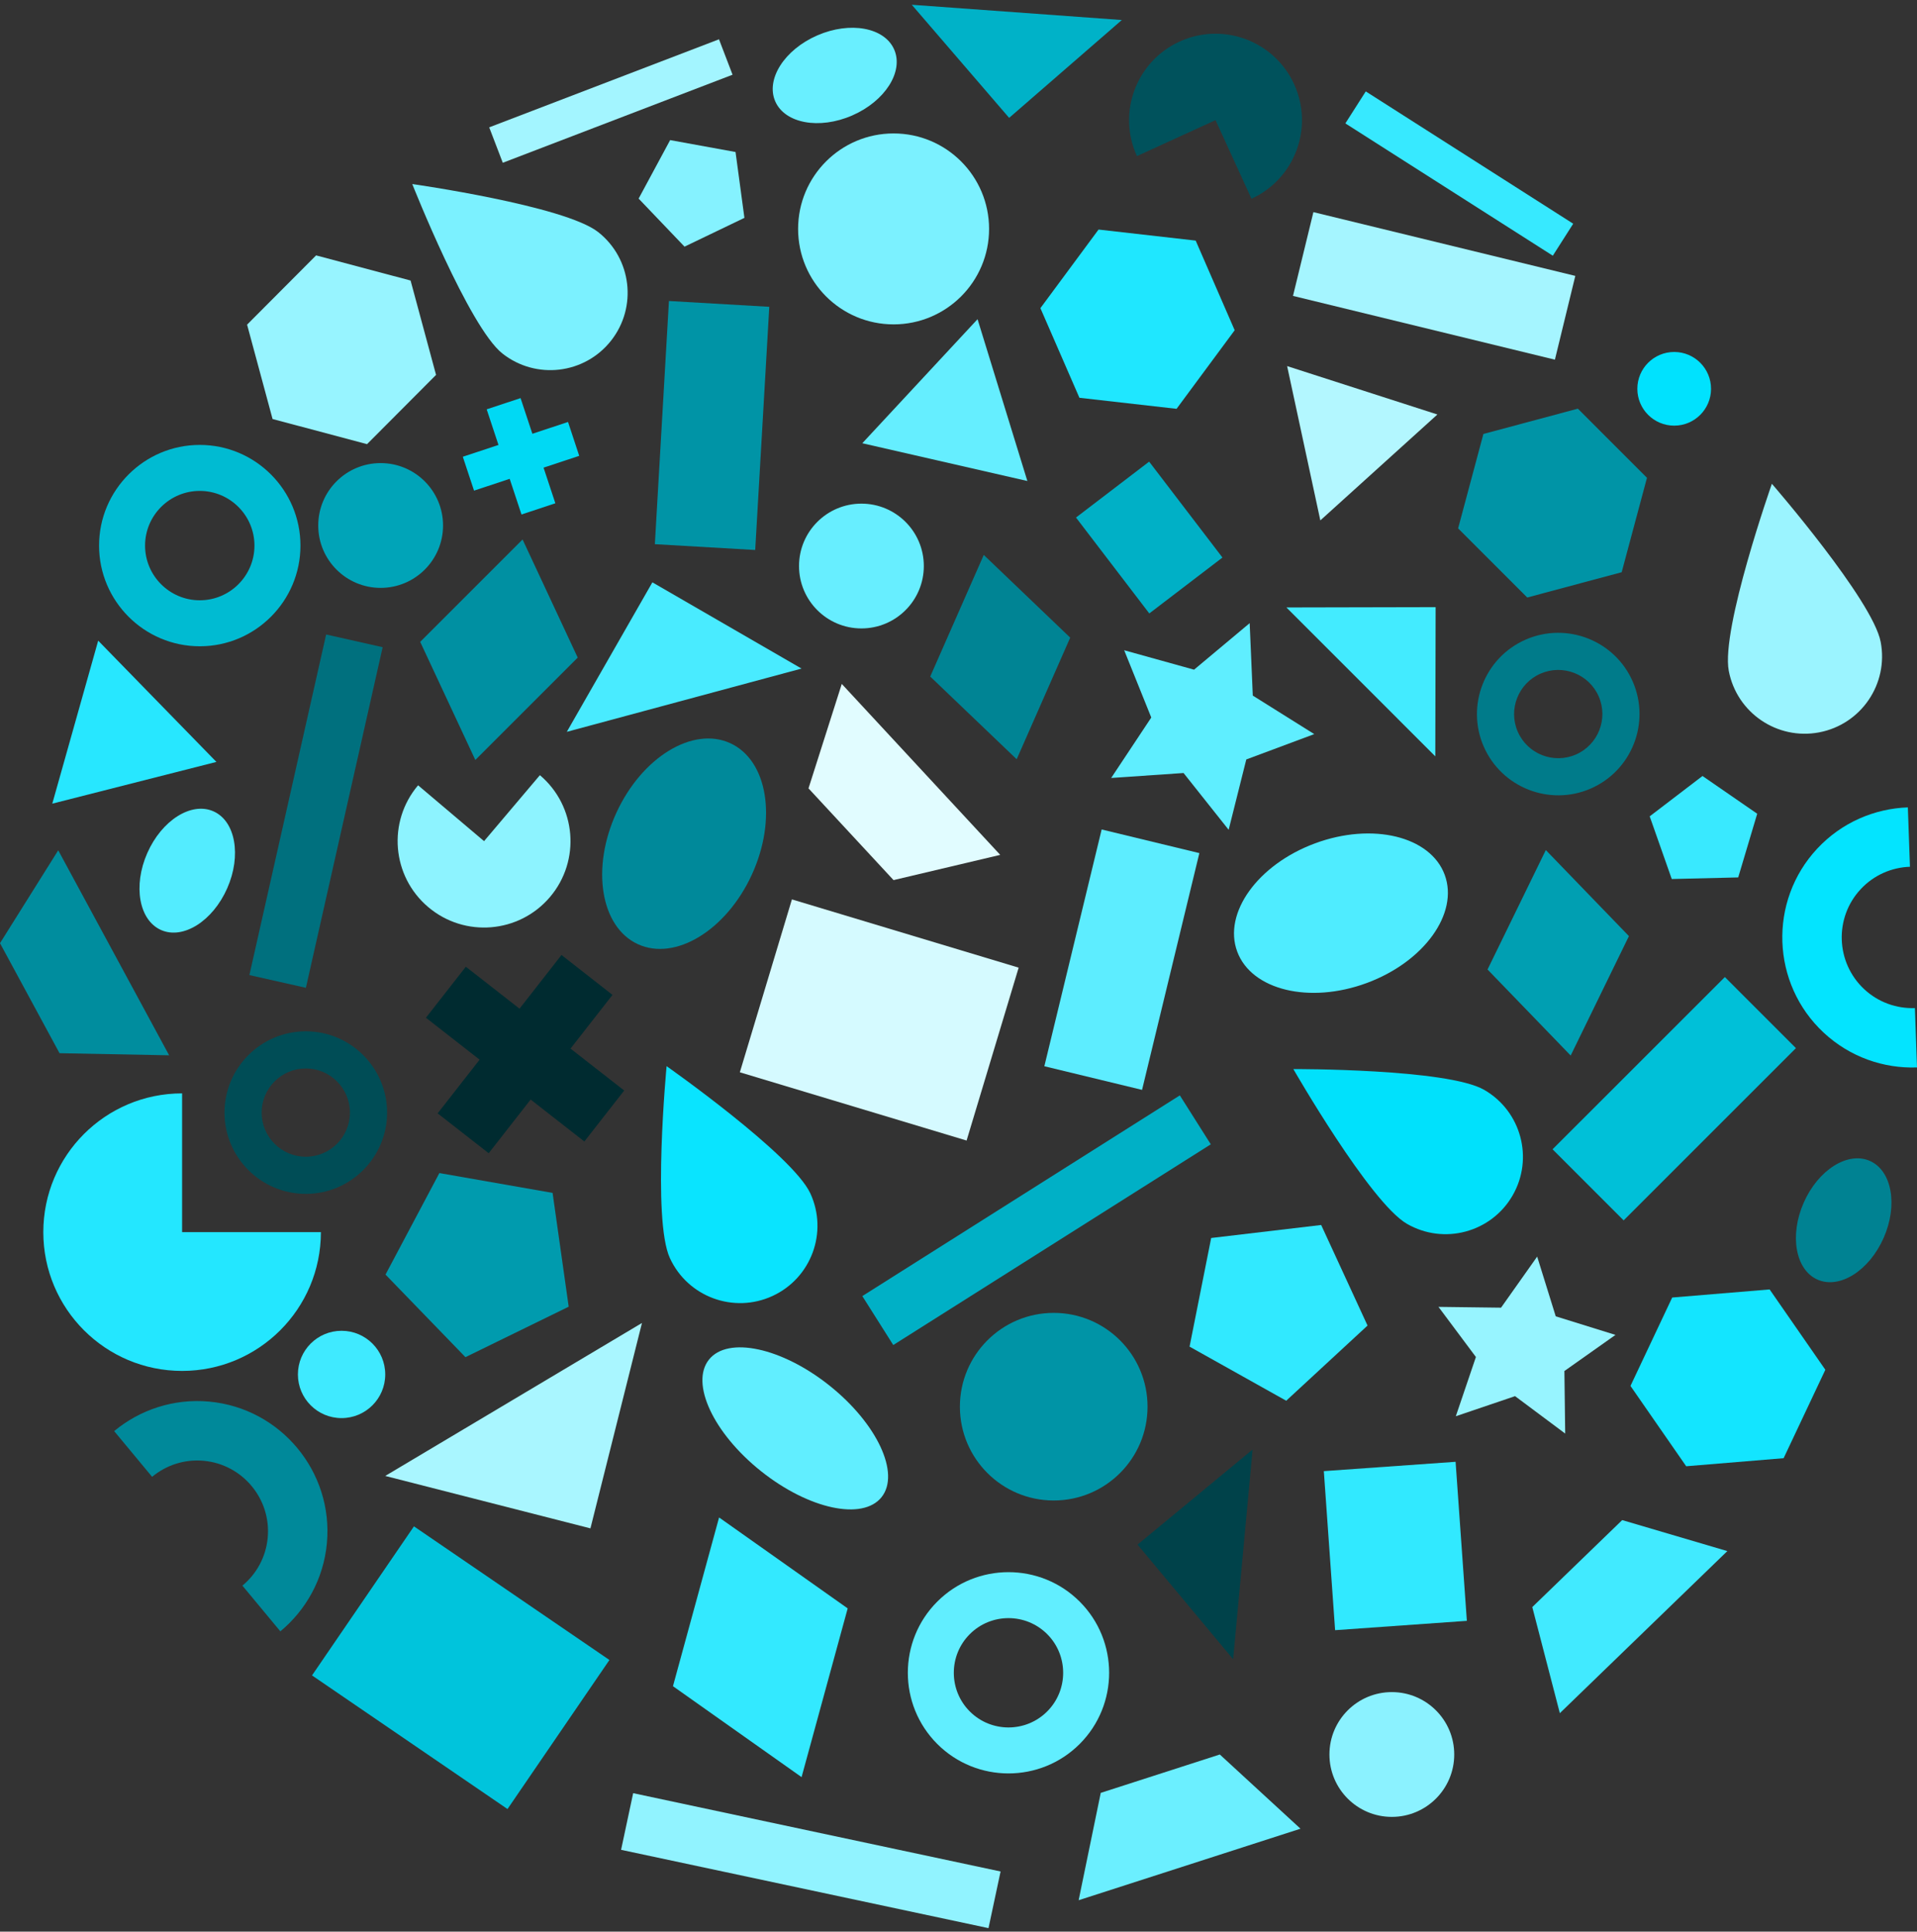 <?xml version="1.0" encoding="UTF-8" standalone="no"?>
<svg width="256px" height="258px" viewBox="0 0 256 258" version="1.1" xmlns="http://www.w3.org/2000/svg" xmlns:xlink="http://www.w3.org/1999/xlink" preserveAspectRatio="xMidYMid">
	<rect x="0" y="0" width="256" height="258" fill="#333333" stroke="none"/>
	<g>
		<path d="M76.188,140.056 L83.356,145.655 L78.035,152.465 L70.864,146.86 L65.259,154.032 L58.444,148.706 L64.049,141.534 L56.88,135.935 L62.207,129.121 L69.38,134.725 L74.983,127.553 L81.793,132.883 L76.188,140.056" fill="#002b30"></path>
		<path d="M147.117,110.789 L160.165,113.946 L152.512,145.57 L139.464,142.413 L147.117,110.789" fill="#5dedff"></path>
		<path d="M89.331,40.203 L102.732,40.979 L100.852,73.459 L87.451,72.683 L89.331,40.203" fill="#0094a6"></path>
		<path d="M105.754,120.128 L136.034,129.245 L129.081,152.337 L98.801,143.22 L105.754,120.128" fill="#d5faff"></path>
		<path d="M7.776,113.571 L22.586,140.951 L7.95,140.671 L0,125.977 L7.776,113.571" fill="#008d9e"></path>
		<path d="M112.412,91.348 L133.571,114.182 L119.325,117.552 L107.969,105.298 L112.412,91.348" fill="#e1fcff"></path>
		<path d="M135.77,101.409 L124.225,90.363 L131.374,74.119 L142.918,85.165 L135.77,101.409" fill="#008494"></path>
		<path d="M36.399,55.966 L32.996,43.362 L42.211,34.112 L54.83,37.469 L58.232,50.074 L49.016,59.323 L36.399,55.966" fill="#97f4ff"></path>
		<path d="M6.982,107.34 L13.113,85.572 L28.898,101.765 L6.982,107.34" fill="#27e7ff"></path>
		<path d="M149.811,2.674 L134.763,15.743 L121.762,0.637 L149.811,2.674" fill="#00b2c8"></path>
		<path d="M75.692,97.748 L87.121,77.78 L107.038,89.298 L75.692,97.748" fill="#49ebff"></path>
		<path d="M96.015,5.249 L97.828,9.98 L67.143,21.741 L65.33,17.009 L96.015,5.249" fill="#a3f5ff"></path>
		<path d="M210.09,29.881 L207.366,34.153 L179.662,16.481 L182.387,12.209 L210.09,29.881" fill="#37e9ff"></path>
		<path d="M43.554,84.745 L51.101,86.445 L40.85,131.937 L33.304,130.237 L43.554,84.745" fill="#00707e"></path>
		<path d="M24.317,146.037 C14.081,146.037 5.784,154.334 5.784,164.572 C5.784,174.808 14.082,183.107 24.317,183.107 C34.556,183.107 42.853,174.808 42.853,164.572 L24.317,164.572 L24.317,146.037" fill="#23e7ff"></path>
		<path d="M28.495,108.361 C31.443,109.658 32.271,114.26 30.344,118.64 C28.417,123.02 24.465,125.519 21.517,124.222 C18.568,122.925 17.74,118.322 19.667,113.943 C21.594,109.563 25.546,107.064 28.495,108.361" fill="#53ecff"></path>
		<path d="M97.53,99.269 C102.52,101.564 103.802,109.433 100.393,116.845 C96.984,124.257 90.176,128.406 85.186,126.111 C80.196,123.816 78.913,115.947 82.322,108.535 C85.731,101.123 92.539,96.974 97.53,99.269" fill="#00899a"></path>
		<path d="M108.217,159.401 C110.603,164.581 108.337,170.715 103.157,173.101 C97.976,175.486 91.843,173.221 89.458,168.039 C87.072,162.859 89.019,142.402 89.019,142.402 C89.019,142.402 105.832,154.22 108.217,159.401" fill="#09e4ff"></path>
		<path d="M79.882,30.998 C84.36,34.529 85.13,41.022 81.601,45.503 C78.071,49.982 71.578,50.751 67.097,47.221 C62.618,43.691 55.055,24.582 55.055,24.582 C55.055,24.582 75.401,27.468 79.882,30.998" fill="#7bf1ff"></path>
		<path d="M40.837,159.46 C34.851,159.46 29.981,154.59 29.981,148.605 C29.981,142.62 34.851,137.749 40.837,137.749 C46.822,137.749 51.691,142.62 51.691,148.605 C51.691,154.59 46.822,159.46 40.837,159.46 L40.837,159.46 Z M40.837,142.708 C37.585,142.708 34.941,145.353 34.941,148.605 C34.941,151.857 37.586,154.501 40.837,154.501 C44.088,154.501 46.732,151.857 46.732,148.605 C46.732,145.353 44.088,142.708 40.837,142.708 L40.837,142.708 Z" fill="#004d56"></path>
		<path d="M26.677,86.321 C19.262,86.321 13.23,80.288 13.23,72.873 C13.23,65.458 19.262,59.425 26.677,59.425 C34.092,59.425 40.123,65.458 40.123,72.873 C40.123,80.288 34.092,86.321 26.677,86.321 L26.677,86.321 Z M26.677,65.569 C22.649,65.569 19.373,68.845 19.373,72.873 C19.373,76.901 22.649,80.178 26.677,80.178 C30.704,80.178 33.98,76.901 33.98,72.873 C33.98,68.845 30.704,65.569 26.677,65.569 L26.677,65.569 Z" fill="#00bbd2"></path>
		<path d="M207.757,175.816 L215.734,178.297 L208.913,183.121 L209.019,191.474 L202.324,186.477 L194.412,189.16 L197.096,181.249 L192.099,174.553 L200.453,174.66 L205.276,167.839 L207.757,175.816" fill="#97f4ff"></path>
		<path d="M119.331,17.823 C126.374,17.823 132.083,23.532 132.083,30.575 C132.083,37.617 126.374,43.326 119.331,43.326 C112.289,43.326 106.58,37.617 106.58,30.575 C106.58,23.532 112.289,17.823 119.331,17.823" fill="#7bf1ff"></path>
		<path d="M50.831,61.853 C55.434,61.853 59.165,65.584 59.165,70.187 C59.165,74.789 55.434,78.52 50.831,78.52 C46.229,78.52 42.498,74.789 42.498,70.187 C42.498,65.584 46.229,61.853 50.831,61.853" fill="#00a4b8"></path>
		<path d="M98.225,20.303 L99.411,29.099 L91.412,32.944 L85.283,26.526 L89.492,18.713 L98.225,20.303" fill="#85f2ff"></path>
		<path d="M230.34,130.5 L239.833,139.994 L216.824,162.999 L207.332,153.505 L230.34,130.5" fill="#00c0d8"></path>
		<path d="M210.37,36.85 L207.645,48.04 L172.669,39.523 L175.394,28.333 L210.37,36.85" fill="#a5f5ff"></path>
		<path d="M153.459,61.659 L163.249,74.469 L153.48,81.935 L143.69,69.125 L153.459,61.659" fill="#00b0c6"></path>
		<path d="M209.751,140.983 L198.649,129.49 L206.431,113.54 L217.531,125.032 L209.751,140.983" fill="#009fb2"></path>
		<path d="M194.719,70.574 L198.097,57.963 L210.71,54.584 L219.941,63.816 L216.562,76.428 L203.951,79.807 L194.719,70.574" fill="#0094a6"></path>
		<path d="M115.153,59.201 L130.544,42.633 L137.196,64.246 L115.153,59.201" fill="#65eeff"></path>
		<path d="M85.73,176.704 L78.848,204.137 L51.445,197.134 L85.73,176.704" fill="#a9f6ff"></path>
		<path d="M171.788,81.136 L191.718,81.093 L191.673,101.022 L171.788,81.136" fill="#43ebff"></path>
		<path d="M157.557,146.303 L161.691,152.841 L119.289,179.65 L115.155,173.113 L157.557,146.303" fill="#00b0c6"></path>
		<path d="M192.928,116.841 C194.834,121.993 190.176,128.464 182.524,131.295 C174.871,134.126 167.123,132.245 165.217,127.094 C163.311,121.942 167.969,115.471 175.621,112.639 C183.274,109.808 191.022,111.689 192.928,116.841" fill="#4fecff"></path>
		<path d="M198.207,145.569 C203.147,148.42 204.843,154.735 201.994,159.676 C199.144,164.615 192.829,166.312 187.888,163.462 C182.948,160.612 172.716,142.791 172.716,142.791 C172.716,142.791 193.266,142.72 198.207,145.569" fill="#00e1fc"></path>
		<path d="M125.166,232.935 C119.923,227.692 119.923,219.161 125.166,213.919 C130.409,208.675 138.941,208.675 144.184,213.918 C149.428,219.161 149.426,227.692 144.183,232.935 C138.94,238.179 130.41,238.179 125.166,232.935 L125.166,232.935 Z M139.841,218.262 C136.992,215.413 132.359,215.414 129.511,218.262 C126.662,221.111 126.662,225.744 129.511,228.592 C132.359,231.44 136.991,231.44 139.84,228.591 C142.688,225.743 142.689,221.109 139.841,218.262 L139.841,218.262 Z" fill="#61eeff"></path>
		<path d="M43.653,206.129 C43.209,210.901 40.861,215.051 37.439,217.892 L32.372,211.786 C34.234,210.241 35.509,207.991 35.75,205.394 C36.233,200.211 32.406,195.599 27.218,195.111 C24.62,194.869 22.174,195.707 20.312,197.252 L15.246,191.146 C18.669,188.306 23.18,186.764 27.953,187.207 C37.497,188.095 44.541,196.585 43.653,206.129" fill="#00899a"></path>
		<path d="M167.301,92.908 L175.508,98.051 L166.433,101.437 L164.077,110.832 L158.053,103.247 L148.389,103.91 L153.743,95.837 L150.126,86.851 L159.457,89.446 L166.885,83.23 L167.301,92.908" fill="#5feeff"></path>
		<path d="M223.574,47.011 C226.292,47.011 228.495,49.214 228.495,51.932 C228.495,54.649 226.292,56.852 223.574,56.852 C220.857,56.852 218.654,54.649 218.654,51.932 C218.654,49.214 220.857,47.011 223.574,47.011" fill="#00e2fe"></path>
		<path d="M115.036,67.269 C119.638,67.269 123.369,71 123.369,75.602 C123.369,80.204 119.638,83.935 115.036,83.935 C110.434,83.935 106.703,80.204 106.703,75.602 C106.703,71 110.434,67.269 115.036,67.269" fill="#67eeff"></path>
		<path d="M234.661,108.687 L232.124,117.193 L223.25,117.407 L220.304,109.036 L227.355,103.646 L234.661,108.687" fill="#39e9ff"></path>
		<path d="M178.293,217.735 L176.787,196.492 L194.382,195.245 L195.887,216.488 L178.293,217.735" fill="#31e9ff"></path>
		<path d="M173.67,244.252 L144.043,253.805 L146.996,239.466 L162.897,234.339 L173.67,244.252" fill="#6befff"></path>
		<path d="M164.882,44.108 L157.12,54.605 L144.148,53.13 L138.938,41.158 L146.702,30.661 L159.673,32.135 L164.882,44.108" fill="#1fe7ff"></path>
		<path d="M243.76,182.954 L238.189,194.763 L225.178,195.841 L217.738,185.112 L223.309,173.305 L236.321,172.225 L243.76,182.954" fill="#13e5ff"></path>
		<path d="M191.953,55.362 L176.32,69.508 L171.885,48.898 L191.953,55.362" fill="#b3f7ff"></path>
		<path d="M164.675,221.613 L151.91,206.306 L167.273,193.61 L164.675,221.613" fill="#00424a"></path>
		<path d="M82.941,247.072 L84.554,239.505 L133.619,249.965 L132.006,257.532 L82.941,247.072" fill="#91f3ff"></path>
		<path d="M167.126,26.544 C172.923,23.892 175.473,17.044 172.82,11.246 C170.169,5.449 163.32,2.899 157.524,5.551 C151.725,8.203 149.177,15.052 151.829,20.849 L162.325,16.047 L167.126,26.544" fill="#00525c"></path>
		<path d="M103.526,13.534 C102.241,10.579 104.755,6.637 109.143,4.728 C113.53,2.819 118.129,3.666 119.414,6.621 C120.699,9.575 118.185,13.517 113.797,15.426 C109.41,17.335 104.812,16.488 103.526,13.534" fill="#69efff"></path>
		<path d="M218.043,91.043 C220.432,96.531 217.91,102.94 212.421,105.328 C206.933,107.716 200.525,105.194 198.136,99.705 C195.748,94.217 198.27,87.81 203.76,85.421 C209.248,83.034 215.656,85.556 218.043,91.043 L218.043,91.043 Z M202.683,97.727 C203.98,100.708 207.461,102.078 210.443,100.781 C213.423,99.484 214.794,96.003 213.497,93.022 C212.2,90.041 208.719,88.672 205.739,89.969 C202.757,91.266 201.386,94.746 202.683,97.727 L202.683,97.727 Z" fill="#007b8a"></path>
		<path d="M185.868,226.006 C190.471,226.006 194.201,229.737 194.201,234.339 C194.201,238.942 190.471,242.673 185.868,242.673 C181.266,242.673 177.535,238.942 177.535,234.339 C177.535,229.737 181.266,226.006 185.868,226.006" fill="#8bf2ff"></path>
		<path d="M140.716,175.355 C147.635,175.355 153.245,180.965 153.245,187.884 C153.245,194.804 147.635,200.413 140.716,200.413 C133.796,200.413 128.187,194.804 128.187,187.884 C128.187,180.965 133.796,175.355 140.716,175.355" fill="#0094a6"></path>
		<path d="M161.743,165.353 L176.432,163.616 L182.624,177.049 L171.764,187.089 L158.857,179.863 L161.743,165.353" fill="#31e9ff"></path>
		<path d="M67.773,241.625 L41.667,223.777 L55.279,203.868 L81.384,221.716 L67.773,241.625" fill="#00c4dc"></path>
		<path d="M251.151,85.743 C252.217,91.346 248.54,96.752 242.938,97.818 C237.335,98.884 231.929,95.206 230.863,89.603 C229.797,84 236.621,64.616 236.621,64.616 C236.621,64.616 250.086,80.14 251.151,85.743" fill="#9bf4ff"></path>
		<path d="M94.674,181.599 C97.193,178.437 104.395,179.986 110.761,185.057 C117.127,190.129 120.246,196.804 117.727,199.965 C115.208,203.127 108.005,201.579 101.639,196.507 C95.274,191.435 92.155,184.761 94.674,181.599" fill="#61eeff"></path>
		<path d="M107.043,237.362 L89.869,225.216 L96.028,202.68 L113.202,214.826 L107.043,237.362" fill="#33e9ff"></path>
		<path d="M63.476,101.506 L56.114,85.73 L69.786,72.058 L77.149,87.833 L63.476,101.506" fill="#0090a2"></path>
		<path d="M55.832,104.888 C51.714,109.754 52.32,117.037 57.186,121.155 C62.052,125.274 69.334,124.668 73.452,119.804 C77.572,114.937 76.964,107.654 72.099,103.536 L64.642,112.347 L55.832,104.888" fill="#8df3ff"></path>
		<path d="M45.614,177.747 C48.834,177.747 51.445,180.357 51.445,183.578 C51.445,186.798 48.834,189.409 45.614,189.409 C42.393,189.409 39.783,186.798 39.783,183.578 C39.783,180.357 42.393,177.747 45.614,177.747" fill="#3feaff"></path>
		<path d="M62.156,181.271 L51.482,170.24 L58.675,156.681 L73.793,159.331 L75.944,174.529 L62.156,181.271" fill="#009bae"></path>
		<path d="M242.671,113.353 C245.938,109.847 250.334,107.996 254.778,107.839 L255.058,115.769 C252.641,115.854 250.256,116.857 248.478,118.765 C244.929,122.574 245.139,128.562 248.948,132.12 C250.856,133.898 253.305,134.73 255.721,134.645 L256,142.574 C251.555,142.73 247.042,141.194 243.535,137.925 C236.524,131.39 236.135,120.365 242.671,113.353" fill="#03e4ff"></path>
		<path d="M249.699,155.055 C252.648,156.353 253.476,160.955 251.549,165.334 C249.622,169.714 245.669,172.212 242.72,170.915 C239.771,169.617 238.943,165.015 240.871,160.635 C242.798,156.256 246.751,153.757 249.699,155.055" fill="#008292"></path>
		<path d="M230.673,207.173 L208.304,228.821 L204.625,214.65 L216.632,203.032 L230.673,207.173" fill="#41eaff"></path>
		<path d="M72.587,62.461 L74.163,67.22 L69.642,68.718 L68.065,63.955 L63.304,65.532 L61.805,61.006 L66.568,59.43 L64.992,54.671 L69.518,53.174 L71.094,57.936 L75.856,56.36 L77.35,60.885 L72.587,62.461" fill="#00d9f4"></path>
	</g>
</svg>
